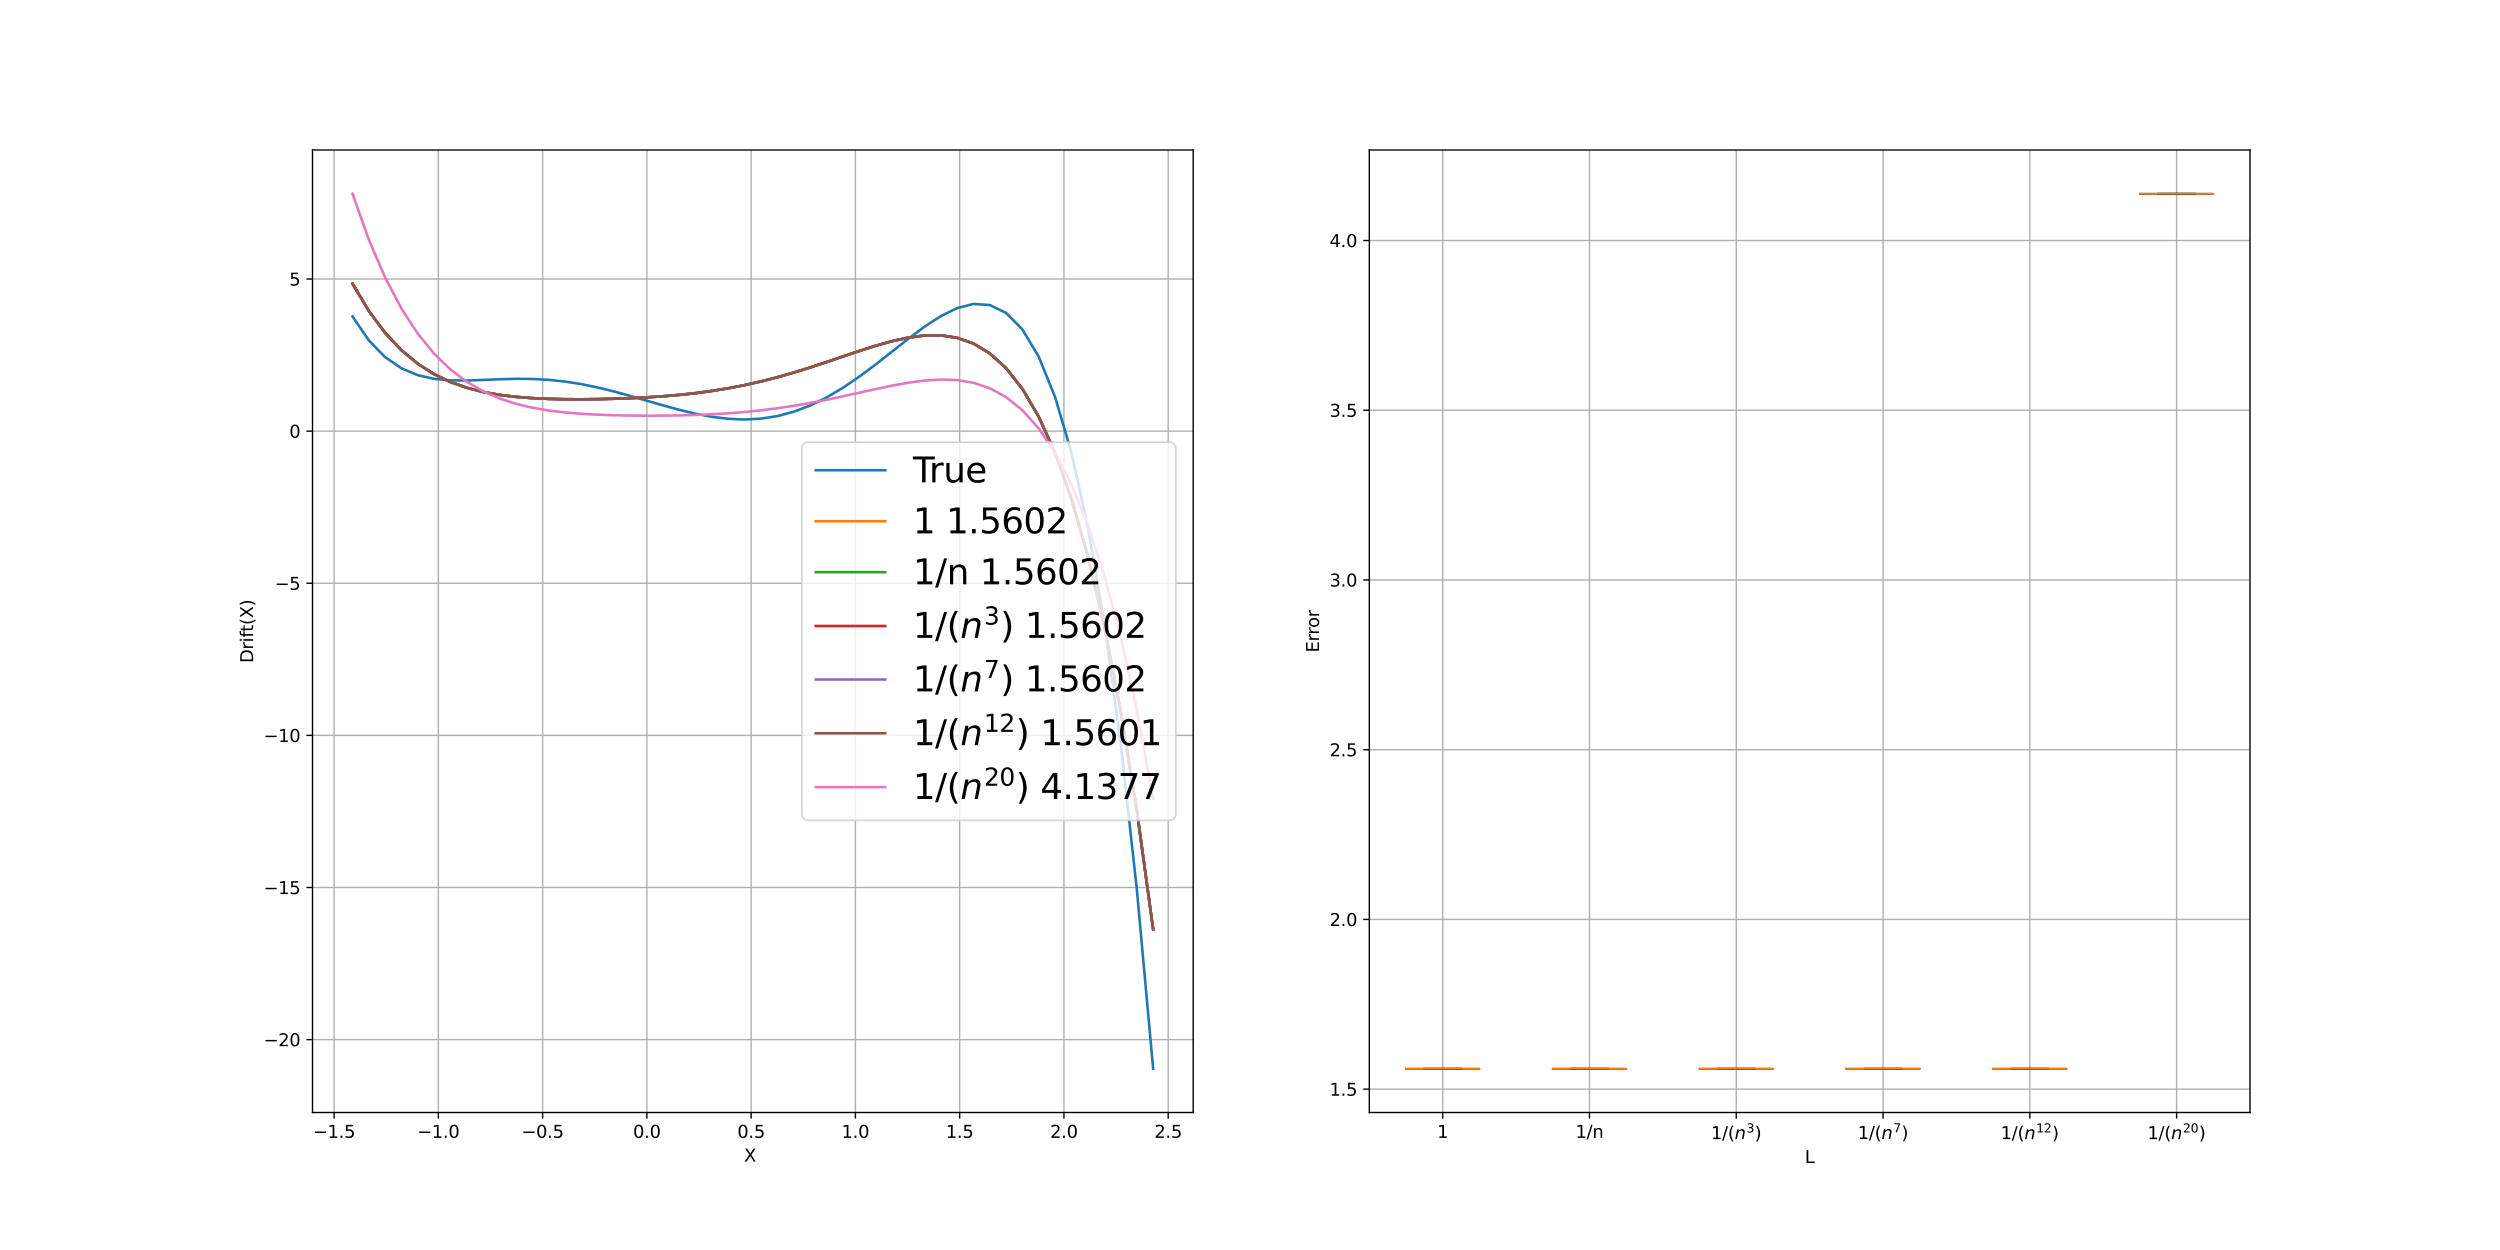 <?xml version="1.0" encoding="utf-8" standalone="no"?>
<!DOCTYPE svg PUBLIC "-//W3C//DTD SVG 1.1//EN"
  "http://www.w3.org/Graphics/SVG/1.1/DTD/svg11.dtd">
<svg xmlns:xlink="http://www.w3.org/1999/xlink" width="1440pt" height="720pt" viewBox="0 0 1440 720" xmlns="http://www.w3.org/2000/svg" version="1.1">
 <defs>
  <style type="text/css">*{stroke-linejoin: round; stroke-linecap: butt}</style>
 </defs>
 <g id="figure_1">
  <g id="patch_1">
   <path d="M 0 720 
L 1440 720 
L 1440 0 
L 0 0 
z
" style="fill: #ffffff"/>
  </g>
  <g id="axes_1">
   <g id="patch_2">
    <path d="M 180 640.8 
L 687.273 640.8 
L 687.273 86.4 
L 180 86.4 
z
" style="fill: #ffffff"/>
   </g>
   <g id="matplotlib.axis_1">
    <g id="xtick_1">
     <g id="line2d_1">
      <path d="M 192.445 640.8 
L 192.445 86.4 
" clip-path="url(#pb263a72cb7)" style="fill: none; stroke: #b0b0b0; stroke-width: 0.8; stroke-linecap: square"/>
     </g>
     <g id="line2d_2">
      <defs>
       <path id="md953f03312" d="M 0 0 
L 0 3.5 
" style="stroke: #000000; stroke-width: 0.8"/>
      </defs>
      <g>
       <use xlink:href="#md953f03312" x="192.445" y="640.8" style="stroke: #000000; stroke-width: 0.8"/>
      </g>
     </g>
     <g id="text_1">
      <!-- −1.5 -->
      <g transform="translate(180.304 655.398)scale(0.1 -0.1)">
       <defs>
        <path id="DejaVuSans-2212" d="M 678 2272 
L 4684 2272 
L 4684 1741 
L 678 1741 
L 678 2272 
z
" transform="scale(0.016)"/>
        <path id="DejaVuSans-31" d="M 794 531 
L 1825 531 
L 1825 4091 
L 703 3866 
L 703 4441 
L 1819 4666 
L 2450 4666 
L 2450 531 
L 3481 531 
L 3481 0 
L 794 0 
L 794 531 
z
" transform="scale(0.016)"/>
        <path id="DejaVuSans-2e" d="M 684 794 
L 1344 794 
L 1344 0 
L 684 0 
L 684 794 
z
" transform="scale(0.016)"/>
        <path id="DejaVuSans-35" d="M 691 4666 
L 3169 4666 
L 3169 4134 
L 1269 4134 
L 1269 2991 
Q 1406 3038 1543 3061 
Q 1681 3084 1819 3084 
Q 2600 3084 3056 2656 
Q 3513 2228 3513 1497 
Q 3513 744 3044 326 
Q 2575 -91 1722 -91 
Q 1428 -91 1123 -41 
Q 819 9 494 109 
L 494 744 
Q 775 591 1075 516 
Q 1375 441 1709 441 
Q 2250 441 2565 725 
Q 2881 1009 2881 1497 
Q 2881 1984 2565 2268 
Q 2250 2553 1709 2553 
Q 1456 2553 1204 2497 
Q 953 2441 691 2322 
L 691 4666 
z
" transform="scale(0.016)"/>
       </defs>
       <use xlink:href="#DejaVuSans-2212"/>
       <use xlink:href="#DejaVuSans-31" x="83.789"/>
       <use xlink:href="#DejaVuSans-2e" x="147.412"/>
       <use xlink:href="#DejaVuSans-35" x="179.199"/>
      </g>
     </g>
    </g>
    <g id="xtick_2">
     <g id="line2d_3">
      <path d="M 252.499 640.8 
L 252.499 86.4 
" clip-path="url(#pb263a72cb7)" style="fill: none; stroke: #b0b0b0; stroke-width: 0.8; stroke-linecap: square"/>
     </g>
     <g id="line2d_4">
      <g>
       <use xlink:href="#md953f03312" x="252.499" y="640.8" style="stroke: #000000; stroke-width: 0.8"/>
      </g>
     </g>
     <g id="text_2">
      <!-- −1.0 -->
      <g transform="translate(240.358 655.398)scale(0.1 -0.1)">
       <defs>
        <path id="DejaVuSans-30" d="M 2034 4250 
Q 1547 4250 1301 3770 
Q 1056 3291 1056 2328 
Q 1056 1369 1301 889 
Q 1547 409 2034 409 
Q 2525 409 2770 889 
Q 3016 1369 3016 2328 
Q 3016 3291 2770 3770 
Q 2525 4250 2034 4250 
z
M 2034 4750 
Q 2819 4750 3233 4129 
Q 3647 3509 3647 2328 
Q 3647 1150 3233 529 
Q 2819 -91 2034 -91 
Q 1250 -91 836 529 
Q 422 1150 422 2328 
Q 422 3509 836 4129 
Q 1250 4750 2034 4750 
z
" transform="scale(0.016)"/>
       </defs>
       <use xlink:href="#DejaVuSans-2212"/>
       <use xlink:href="#DejaVuSans-31" x="83.789"/>
       <use xlink:href="#DejaVuSans-2e" x="147.412"/>
       <use xlink:href="#DejaVuSans-30" x="179.199"/>
      </g>
     </g>
    </g>
    <g id="xtick_3">
     <g id="line2d_5">
      <path d="M 312.554 640.8 
L 312.554 86.4 
" clip-path="url(#pb263a72cb7)" style="fill: none; stroke: #b0b0b0; stroke-width: 0.8; stroke-linecap: square"/>
     </g>
     <g id="line2d_6">
      <g>
       <use xlink:href="#md953f03312" x="312.554" y="640.8" style="stroke: #000000; stroke-width: 0.8"/>
      </g>
     </g>
     <g id="text_3">
      <!-- −0.5 -->
      <g transform="translate(300.412 655.398)scale(0.1 -0.1)">
       <use xlink:href="#DejaVuSans-2212"/>
       <use xlink:href="#DejaVuSans-30" x="83.789"/>
       <use xlink:href="#DejaVuSans-2e" x="147.412"/>
       <use xlink:href="#DejaVuSans-35" x="179.199"/>
      </g>
     </g>
    </g>
    <g id="xtick_4">
     <g id="line2d_7">
      <path d="M 372.608 640.8 
L 372.608 86.4 
" clip-path="url(#pb263a72cb7)" style="fill: none; stroke: #b0b0b0; stroke-width: 0.8; stroke-linecap: square"/>
     </g>
     <g id="line2d_8">
      <g>
       <use xlink:href="#md953f03312" x="372.608" y="640.8" style="stroke: #000000; stroke-width: 0.8"/>
      </g>
     </g>
     <g id="text_4">
      <!-- 0.0 -->
      <g transform="translate(364.656 655.398)scale(0.1 -0.1)">
       <use xlink:href="#DejaVuSans-30"/>
       <use xlink:href="#DejaVuSans-2e" x="63.623"/>
       <use xlink:href="#DejaVuSans-30" x="95.41"/>
      </g>
     </g>
    </g>
    <g id="xtick_5">
     <g id="line2d_9">
      <path d="M 432.662 640.8 
L 432.662 86.4 
" clip-path="url(#pb263a72cb7)" style="fill: none; stroke: #b0b0b0; stroke-width: 0.8; stroke-linecap: square"/>
     </g>
     <g id="line2d_10">
      <g>
       <use xlink:href="#md953f03312" x="432.662" y="640.8" style="stroke: #000000; stroke-width: 0.8"/>
      </g>
     </g>
     <g id="text_5">
      <!-- 0.5 -->
      <g transform="translate(424.711 655.398)scale(0.1 -0.1)">
       <use xlink:href="#DejaVuSans-30"/>
       <use xlink:href="#DejaVuSans-2e" x="63.623"/>
       <use xlink:href="#DejaVuSans-35" x="95.41"/>
      </g>
     </g>
    </g>
    <g id="xtick_6">
     <g id="line2d_11">
      <path d="M 492.717 640.8 
L 492.717 86.4 
" clip-path="url(#pb263a72cb7)" style="fill: none; stroke: #b0b0b0; stroke-width: 0.8; stroke-linecap: square"/>
     </g>
     <g id="line2d_12">
      <g>
       <use xlink:href="#md953f03312" x="492.717" y="640.8" style="stroke: #000000; stroke-width: 0.8"/>
      </g>
     </g>
     <g id="text_6">
      <!-- 1.0 -->
      <g transform="translate(484.765 655.398)scale(0.1 -0.1)">
       <use xlink:href="#DejaVuSans-31"/>
       <use xlink:href="#DejaVuSans-2e" x="63.623"/>
       <use xlink:href="#DejaVuSans-30" x="95.41"/>
      </g>
     </g>
    </g>
    <g id="xtick_7">
     <g id="line2d_13">
      <path d="M 552.771 640.8 
L 552.771 86.4 
" clip-path="url(#pb263a72cb7)" style="fill: none; stroke: #b0b0b0; stroke-width: 0.8; stroke-linecap: square"/>
     </g>
     <g id="line2d_14">
      <g>
       <use xlink:href="#md953f03312" x="552.771" y="640.8" style="stroke: #000000; stroke-width: 0.8"/>
      </g>
     </g>
     <g id="text_7">
      <!-- 1.5 -->
      <g transform="translate(544.819 655.398)scale(0.1 -0.1)">
       <use xlink:href="#DejaVuSans-31"/>
       <use xlink:href="#DejaVuSans-2e" x="63.623"/>
       <use xlink:href="#DejaVuSans-35" x="95.41"/>
      </g>
     </g>
    </g>
    <g id="xtick_8">
     <g id="line2d_15">
      <path d="M 612.825 640.8 
L 612.825 86.4 
" clip-path="url(#pb263a72cb7)" style="fill: none; stroke: #b0b0b0; stroke-width: 0.8; stroke-linecap: square"/>
     </g>
     <g id="line2d_16">
      <g>
       <use xlink:href="#md953f03312" x="612.825" y="640.8" style="stroke: #000000; stroke-width: 0.8"/>
      </g>
     </g>
     <g id="text_8">
      <!-- 2.0 -->
      <g transform="translate(604.874 655.398)scale(0.1 -0.1)">
       <defs>
        <path id="DejaVuSans-32" d="M 1228 531 
L 3431 531 
L 3431 0 
L 469 0 
L 469 531 
Q 828 903 1448 1529 
Q 2069 2156 2228 2338 
Q 2531 2678 2651 2914 
Q 2772 3150 2772 3378 
Q 2772 3750 2511 3984 
Q 2250 4219 1831 4219 
Q 1534 4219 1204 4116 
Q 875 4013 500 3803 
L 500 4441 
Q 881 4594 1212 4672 
Q 1544 4750 1819 4750 
Q 2544 4750 2975 4387 
Q 3406 4025 3406 3419 
Q 3406 3131 3298 2873 
Q 3191 2616 2906 2266 
Q 2828 2175 2409 1742 
Q 1991 1309 1228 531 
z
" transform="scale(0.016)"/>
       </defs>
       <use xlink:href="#DejaVuSans-32"/>
       <use xlink:href="#DejaVuSans-2e" x="63.623"/>
       <use xlink:href="#DejaVuSans-30" x="95.41"/>
      </g>
     </g>
    </g>
    <g id="xtick_9">
     <g id="line2d_17">
      <path d="M 672.879 640.8 
L 672.879 86.4 
" clip-path="url(#pb263a72cb7)" style="fill: none; stroke: #b0b0b0; stroke-width: 0.8; stroke-linecap: square"/>
     </g>
     <g id="line2d_18">
      <g>
       <use xlink:href="#md953f03312" x="672.879" y="640.8" style="stroke: #000000; stroke-width: 0.8"/>
      </g>
     </g>
     <g id="text_9">
      <!-- 2.5 -->
      <g transform="translate(664.928 655.398)scale(0.1 -0.1)">
       <use xlink:href="#DejaVuSans-32"/>
       <use xlink:href="#DejaVuSans-2e" x="63.623"/>
       <use xlink:href="#DejaVuSans-35" x="95.41"/>
      </g>
     </g>
    </g>
    <g id="text_10">
     <!-- X  -->
     <g transform="translate(428.622 669.077)scale(0.1 -0.1)">
      <defs>
       <path id="DejaVuSans-58" d="M 403 4666 
L 1081 4666 
L 2241 2931 
L 3406 4666 
L 4084 4666 
L 2584 2425 
L 4184 0 
L 3506 0 
L 2194 1984 
L 872 0 
L 191 0 
L 1856 2491 
L 403 4666 
z
" transform="scale(0.016)"/>
       <path id="DejaVuSans-20" transform="scale(0.016)"/>
      </defs>
      <use xlink:href="#DejaVuSans-58"/>
      <use xlink:href="#DejaVuSans-20" x="68.506"/>
     </g>
    </g>
   </g>
   <g id="matplotlib.axis_2">
    <g id="ytick_1">
     <g id="line2d_19">
      <path d="M 180 598.821 
L 687.273 598.821 
" clip-path="url(#pb263a72cb7)" style="fill: none; stroke: #b0b0b0; stroke-width: 0.8; stroke-linecap: square"/>
     </g>
     <g id="line2d_20">
      <defs>
       <path id="m73b5ad9a9f" d="M 0 0 
L -3.5 0 
" style="stroke: #000000; stroke-width: 0.8"/>
      </defs>
      <g>
       <use xlink:href="#m73b5ad9a9f" x="180" y="598.821" style="stroke: #000000; stroke-width: 0.8"/>
      </g>
     </g>
     <g id="text_11">
      <!-- −20 -->
      <g transform="translate(151.895 602.621)scale(0.1 -0.1)">
       <use xlink:href="#DejaVuSans-2212"/>
       <use xlink:href="#DejaVuSans-32" x="83.789"/>
       <use xlink:href="#DejaVuSans-30" x="147.412"/>
      </g>
     </g>
    </g>
    <g id="ytick_2">
     <g id="line2d_21">
      <path d="M 180 511.201 
L 687.273 511.201 
" clip-path="url(#pb263a72cb7)" style="fill: none; stroke: #b0b0b0; stroke-width: 0.8; stroke-linecap: square"/>
     </g>
     <g id="line2d_22">
      <g>
       <use xlink:href="#m73b5ad9a9f" x="180" y="511.201" style="stroke: #000000; stroke-width: 0.8"/>
      </g>
     </g>
     <g id="text_12">
      <!-- −15 -->
      <g transform="translate(151.895 515)scale(0.1 -0.1)">
       <use xlink:href="#DejaVuSans-2212"/>
       <use xlink:href="#DejaVuSans-31" x="83.789"/>
       <use xlink:href="#DejaVuSans-35" x="147.412"/>
      </g>
     </g>
    </g>
    <g id="ytick_3">
     <g id="line2d_23">
      <path d="M 180 423.58 
L 687.273 423.58 
" clip-path="url(#pb263a72cb7)" style="fill: none; stroke: #b0b0b0; stroke-width: 0.8; stroke-linecap: square"/>
     </g>
     <g id="line2d_24">
      <g>
       <use xlink:href="#m73b5ad9a9f" x="180" y="423.58" style="stroke: #000000; stroke-width: 0.8"/>
      </g>
     </g>
     <g id="text_13">
      <!-- −10 -->
      <g transform="translate(151.895 427.379)scale(0.1 -0.1)">
       <use xlink:href="#DejaVuSans-2212"/>
       <use xlink:href="#DejaVuSans-31" x="83.789"/>
       <use xlink:href="#DejaVuSans-30" x="147.412"/>
      </g>
     </g>
    </g>
    <g id="ytick_4">
     <g id="line2d_25">
      <path d="M 180 335.959 
L 687.273 335.959 
" clip-path="url(#pb263a72cb7)" style="fill: none; stroke: #b0b0b0; stroke-width: 0.8; stroke-linecap: square"/>
     </g>
     <g id="line2d_26">
      <g>
       <use xlink:href="#m73b5ad9a9f" x="180" y="335.959" style="stroke: #000000; stroke-width: 0.8"/>
      </g>
     </g>
     <g id="text_14">
      <!-- −5 -->
      <g transform="translate(158.258 339.758)scale(0.1 -0.1)">
       <use xlink:href="#DejaVuSans-2212"/>
       <use xlink:href="#DejaVuSans-35" x="83.789"/>
      </g>
     </g>
    </g>
    <g id="ytick_5">
     <g id="line2d_27">
      <path d="M 180 248.338 
L 687.273 248.338 
" clip-path="url(#pb263a72cb7)" style="fill: none; stroke: #b0b0b0; stroke-width: 0.8; stroke-linecap: square"/>
     </g>
     <g id="line2d_28">
      <g>
       <use xlink:href="#m73b5ad9a9f" x="180" y="248.338" style="stroke: #000000; stroke-width: 0.8"/>
      </g>
     </g>
     <g id="text_15">
      <!-- 0 -->
      <g transform="translate(166.637 252.137)scale(0.1 -0.1)">
       <use xlink:href="#DejaVuSans-30"/>
      </g>
     </g>
    </g>
    <g id="ytick_6">
     <g id="line2d_29">
      <path d="M 180 160.717 
L 687.273 160.717 
" clip-path="url(#pb263a72cb7)" style="fill: none; stroke: #b0b0b0; stroke-width: 0.8; stroke-linecap: square"/>
     </g>
     <g id="line2d_30">
      <g>
       <use xlink:href="#m73b5ad9a9f" x="180" y="160.717" style="stroke: #000000; stroke-width: 0.8"/>
      </g>
     </g>
     <g id="text_16">
      <!-- 5 -->
      <g transform="translate(166.637 164.516)scale(0.1 -0.1)">
       <use xlink:href="#DejaVuSans-35"/>
      </g>
     </g>
    </g>
    <g id="text_17">
     <!-- Drift(X) -->
     <g transform="translate(145.816 381.854)rotate(-90)scale(0.1 -0.1)">
      <defs>
       <path id="DejaVuSans-44" d="M 1259 4147 
L 1259 519 
L 2022 519 
Q 2988 519 3436 956 
Q 3884 1394 3884 2338 
Q 3884 3275 3436 3711 
Q 2988 4147 2022 4147 
L 1259 4147 
z
M 628 4666 
L 1925 4666 
Q 3281 4666 3915 4102 
Q 4550 3538 4550 2338 
Q 4550 1131 3912 565 
Q 3275 0 1925 0 
L 628 0 
L 628 4666 
z
" transform="scale(0.016)"/>
       <path id="DejaVuSans-72" d="M 2631 2963 
Q 2534 3019 2420 3045 
Q 2306 3072 2169 3072 
Q 1681 3072 1420 2755 
Q 1159 2438 1159 1844 
L 1159 0 
L 581 0 
L 581 3500 
L 1159 3500 
L 1159 2956 
Q 1341 3275 1631 3429 
Q 1922 3584 2338 3584 
Q 2397 3584 2469 3576 
Q 2541 3569 2628 3553 
L 2631 2963 
z
" transform="scale(0.016)"/>
       <path id="DejaVuSans-69" d="M 603 3500 
L 1178 3500 
L 1178 0 
L 603 0 
L 603 3500 
z
M 603 4863 
L 1178 4863 
L 1178 4134 
L 603 4134 
L 603 4863 
z
" transform="scale(0.016)"/>
       <path id="DejaVuSans-66" d="M 2375 4863 
L 2375 4384 
L 1825 4384 
Q 1516 4384 1395 4259 
Q 1275 4134 1275 3809 
L 1275 3500 
L 2222 3500 
L 2222 3053 
L 1275 3053 
L 1275 0 
L 697 0 
L 697 3053 
L 147 3053 
L 147 3500 
L 697 3500 
L 697 3744 
Q 697 4328 969 4595 
Q 1241 4863 1831 4863 
L 2375 4863 
z
" transform="scale(0.016)"/>
       <path id="DejaVuSans-74" d="M 1172 4494 
L 1172 3500 
L 2356 3500 
L 2356 3053 
L 1172 3053 
L 1172 1153 
Q 1172 725 1289 603 
Q 1406 481 1766 481 
L 2356 481 
L 2356 0 
L 1766 0 
Q 1100 0 847 248 
Q 594 497 594 1153 
L 594 3053 
L 172 3053 
L 172 3500 
L 594 3500 
L 594 4494 
L 1172 4494 
z
" transform="scale(0.016)"/>
       <path id="DejaVuSans-28" d="M 1984 4856 
Q 1566 4138 1362 3434 
Q 1159 2731 1159 2009 
Q 1159 1288 1364 580 
Q 1569 -128 1984 -844 
L 1484 -844 
Q 1016 -109 783 600 
Q 550 1309 550 2009 
Q 550 2706 781 3412 
Q 1013 4119 1484 4856 
L 1984 4856 
z
" transform="scale(0.016)"/>
       <path id="DejaVuSans-29" d="M 513 4856 
L 1013 4856 
Q 1481 4119 1714 3412 
Q 1947 2706 1947 2009 
Q 1947 1309 1714 600 
Q 1481 -109 1013 -844 
L 513 -844 
Q 928 -128 1133 580 
Q 1338 1288 1338 2009 
Q 1338 2731 1133 3434 
Q 928 4138 513 4856 
z
" transform="scale(0.016)"/>
      </defs>
      <use xlink:href="#DejaVuSans-44"/>
      <use xlink:href="#DejaVuSans-72" x="77.002"/>
      <use xlink:href="#DejaVuSans-69" x="118.115"/>
      <use xlink:href="#DejaVuSans-66" x="145.898"/>
      <use xlink:href="#DejaVuSans-74" x="179.354"/>
      <use xlink:href="#DejaVuSans-28" x="218.562"/>
      <use xlink:href="#DejaVuSans-58" x="257.576"/>
      <use xlink:href="#DejaVuSans-29" x="326.082"/>
     </g>
    </g>
   </g>
   <g id="line2d_31">
    <path d="M 203.058 182.281 
L 212.469 196.09 
L 221.881 205.765 
L 231.292 212.185 
L 240.703 216.119 
L 250.115 218.231 
L 259.526 219.088 
L 268.937 219.164 
L 278.349 218.849 
L 287.76 218.45 
L 297.172 218.204 
L 306.583 218.28 
L 315.994 218.786 
L 325.406 219.774 
L 334.817 221.249 
L 344.228 223.175 
L 353.64 225.476 
L 363.051 228.051 
L 372.462 230.771 
L 381.874 233.493 
L 391.285 236.06 
L 400.697 238.313 
L 410.108 240.092 
L 419.519 241.244 
L 428.931 241.632 
L 438.342 241.137 
L 447.753 239.667 
L 457.165 237.161 
L 466.576 233.599 
L 475.988 229.003 
L 485.399 223.448 
L 494.81 217.064 
L 504.222 210.046 
L 513.633 202.658 
L 523.044 195.241 
L 532.456 188.215 
L 541.867 182.092 
L 551.278 177.475 
L 560.69 175.07 
L 570.101 175.688 
L 579.513 180.255 
L 588.924 189.814 
L 598.335 205.536 
L 607.747 228.721 
L 617.158 260.809 
L 626.569 303.383 
L 635.981 358.177 
L 645.392 427.082 
L 654.804 512.148 
L 664.215 615.6 
" clip-path="url(#pb263a72cb7)" style="fill: none; stroke: #1f77b4; stroke-width: 1.5; stroke-linecap: square"/>
   </g>
   <g id="line2d_32">
    <path d="M 203.058 163.376 
L 212.469 179.156 
L 221.881 191.792 
L 231.292 201.783 
L 240.703 209.572 
L 250.115 215.549 
L 259.526 220.055 
L 268.937 223.383 
L 278.349 225.783 
L 287.76 227.464 
L 297.172 228.599 
L 306.583 229.327 
L 315.994 229.753 
L 325.406 229.958 
L 334.817 229.996 
L 344.228 229.901 
L 353.64 229.685 
L 363.051 229.35 
L 372.462 228.882 
L 381.874 228.259 
L 391.285 227.454 
L 400.697 226.436 
L 410.108 225.175 
L 419.519 223.645 
L 428.931 221.826 
L 438.342 219.708 
L 447.753 217.295 
L 457.165 214.605 
L 466.576 211.677 
L 475.988 208.572 
L 485.399 205.376 
L 494.81 202.206 
L 504.222 199.207 
L 513.633 196.563 
L 523.044 194.493 
L 532.456 193.258 
L 541.867 193.165 
L 551.278 194.567 
L 560.69 197.868 
L 570.101 203.527 
L 579.513 212.058 
L 588.924 224.036 
L 598.335 240.1 
L 607.747 260.954 
L 617.158 287.374 
L 626.569 320.205 
L 635.981 360.372 
L 645.392 408.875 
L 654.804 466.799 
L 664.215 535.313 
" clip-path="url(#pb263a72cb7)" style="fill: none; stroke: #ff7f0e; stroke-width: 1.5; stroke-linecap: square"/>
   </g>
   <g id="line2d_33">
    <path d="M 203.058 163.376 
L 212.469 179.156 
L 221.881 191.792 
L 231.292 201.783 
L 240.703 209.572 
L 250.115 215.549 
L 259.526 220.055 
L 268.937 223.383 
L 278.349 225.783 
L 287.76 227.464 
L 297.172 228.599 
L 306.583 229.327 
L 315.994 229.753 
L 325.406 229.958 
L 334.817 229.996 
L 344.228 229.901 
L 353.64 229.685 
L 363.051 229.35 
L 372.462 228.882 
L 381.874 228.259 
L 391.285 227.454 
L 400.697 226.436 
L 410.108 225.175 
L 419.519 223.645 
L 428.931 221.826 
L 438.342 219.708 
L 447.753 217.295 
L 457.165 214.605 
L 466.576 211.677 
L 475.988 208.572 
L 485.399 205.376 
L 494.81 202.206 
L 504.222 199.207 
L 513.633 196.563 
L 523.044 194.493 
L 532.456 193.258 
L 541.867 193.165 
L 551.278 194.567 
L 560.69 197.868 
L 570.101 203.527 
L 579.513 212.058 
L 588.924 224.036 
L 598.335 240.1 
L 607.747 260.954 
L 617.158 287.374 
L 626.569 320.205 
L 635.981 360.372 
L 645.392 408.875 
L 654.804 466.799 
L 664.215 535.313 
" clip-path="url(#pb263a72cb7)" style="fill: none; stroke: #2ca02c; stroke-width: 1.5; stroke-linecap: square"/>
   </g>
   <g id="line2d_34">
    <path d="M 203.058 163.376 
L 212.469 179.156 
L 221.881 191.792 
L 231.292 201.783 
L 240.703 209.572 
L 250.115 215.549 
L 259.526 220.055 
L 268.937 223.383 
L 278.349 225.783 
L 287.76 227.464 
L 297.172 228.599 
L 306.583 229.327 
L 315.994 229.753 
L 325.406 229.958 
L 334.817 229.996 
L 344.228 229.901 
L 353.64 229.685 
L 363.051 229.35 
L 372.462 228.882 
L 381.874 228.259 
L 391.285 227.454 
L 400.697 226.436 
L 410.108 225.175 
L 419.519 223.645 
L 428.931 221.826 
L 438.342 219.708 
L 447.753 217.295 
L 457.165 214.605 
L 466.576 211.677 
L 475.988 208.572 
L 485.399 205.376 
L 494.81 202.206 
L 504.222 199.207 
L 513.633 196.563 
L 523.044 194.493 
L 532.456 193.258 
L 541.867 193.165 
L 551.278 194.567 
L 560.69 197.868 
L 570.101 203.527 
L 579.513 212.058 
L 588.924 224.036 
L 598.335 240.1 
L 607.747 260.954 
L 617.158 287.374 
L 626.569 320.205 
L 635.981 360.372 
L 645.392 408.875 
L 654.804 466.799 
L 664.215 535.313 
" clip-path="url(#pb263a72cb7)" style="fill: none; stroke: #d62728; stroke-width: 1.5; stroke-linecap: square"/>
   </g>
   <g id="line2d_35">
    <path d="M 203.058 163.376 
L 212.469 179.156 
L 221.881 191.792 
L 231.292 201.783 
L 240.703 209.572 
L 250.115 215.549 
L 259.526 220.055 
L 268.937 223.383 
L 278.349 225.783 
L 287.76 227.464 
L 297.172 228.599 
L 306.583 229.327 
L 315.994 229.753 
L 325.406 229.958 
L 334.817 229.996 
L 344.228 229.901 
L 353.64 229.685 
L 363.051 229.35 
L 372.462 228.882 
L 381.874 228.259 
L 391.285 227.454 
L 400.697 226.436 
L 410.108 225.175 
L 419.519 223.645 
L 428.931 221.826 
L 438.342 219.708 
L 447.753 217.295 
L 457.165 214.605 
L 466.576 211.677 
L 475.988 208.572 
L 485.399 205.376 
L 494.81 202.206 
L 504.222 199.207 
L 513.633 196.563 
L 523.044 194.493 
L 532.456 193.258 
L 541.867 193.165 
L 551.278 194.567 
L 560.69 197.868 
L 570.101 203.527 
L 579.513 212.058 
L 588.924 224.036 
L 598.335 240.1 
L 607.747 260.954 
L 617.158 287.374 
L 626.569 320.205 
L 635.981 360.372 
L 645.392 408.875 
L 654.804 466.799 
L 664.215 535.313 
" clip-path="url(#pb263a72cb7)" style="fill: none; stroke: #9467bd; stroke-width: 1.5; stroke-linecap: square"/>
   </g>
   <g id="line2d_36">
    <path d="M 203.058 163.376 
L 212.469 179.156 
L 221.881 191.792 
L 231.292 201.783 
L 240.703 209.572 
L 250.115 215.549 
L 259.526 220.055 
L 268.937 223.383 
L 278.349 225.783 
L 287.76 227.464 
L 297.172 228.599 
L 306.583 229.327 
L 315.994 229.753 
L 325.406 229.958 
L 334.817 229.996 
L 344.228 229.901 
L 353.64 229.685 
L 363.051 229.35 
L 372.462 228.882 
L 381.874 228.259 
L 391.285 227.454 
L 400.697 226.436 
L 410.108 225.175 
L 419.519 223.645 
L 428.931 221.826 
L 438.342 219.708 
L 447.753 217.295 
L 457.165 214.605 
L 466.576 211.677 
L 475.988 208.572 
L 485.399 205.376 
L 494.81 202.206 
L 504.222 199.207 
L 513.633 196.563 
L 523.044 194.493 
L 532.456 193.258 
L 541.867 193.165 
L 551.278 194.567 
L 560.69 197.868 
L 570.101 203.527 
L 579.513 212.058 
L 588.924 224.036 
L 598.335 240.1 
L 607.747 260.954 
L 617.158 287.374 
L 626.569 320.205 
L 635.981 360.372 
L 645.392 408.875 
L 654.804 466.799 
L 664.215 535.313 
" clip-path="url(#pb263a72cb7)" style="fill: none; stroke: #8c564b; stroke-width: 1.5; stroke-linecap: square"/>
   </g>
   <g id="line2d_37">
    <path d="M 203.058 111.6 
L 212.469 138.129 
L 221.881 159.989 
L 231.292 177.834 
L 240.703 192.253 
L 250.115 203.775 
L 259.526 212.872 
L 268.937 219.96 
L 278.349 225.404 
L 287.76 229.522 
L 297.172 232.585 
L 306.583 234.824 
L 315.994 236.431 
L 325.406 237.561 
L 334.817 238.338 
L 344.228 238.857 
L 353.64 239.188 
L 363.051 239.376 
L 372.462 239.449 
L 381.874 239.416 
L 391.285 239.275 
L 400.697 239.013 
L 410.108 238.611 
L 419.519 238.046 
L 428.931 237.294 
L 438.342 236.336 
L 447.753 235.155 
L 457.165 233.748 
L 466.576 232.12 
L 475.988 230.295 
L 485.399 228.313 
L 494.81 226.238 
L 504.222 224.158 
L 513.633 222.189 
L 523.044 220.48 
L 532.456 219.213 
L 541.867 218.609 
L 551.278 218.928 
L 560.69 220.478 
L 570.101 223.611 
L 579.513 228.732 
L 588.924 236.296 
L 598.335 246.821 
L 607.747 260.879 
L 617.158 279.109 
L 626.569 302.216 
L 635.981 330.974 
L 645.392 366.23 
L 654.804 408.908 
L 664.215 460.01 
" clip-path="url(#pb263a72cb7)" style="fill: none; stroke: #e377c2; stroke-width: 1.5; stroke-linecap: square"/>
   </g>
   <g id="patch_3">
    <path d="M 180 640.8 
L 180 86.4 
" style="fill: none; stroke: #000000; stroke-width: 0.8; stroke-linejoin: miter; stroke-linecap: square"/>
   </g>
   <g id="patch_4">
    <path d="M 687.273 640.8 
L 687.273 86.4 
" style="fill: none; stroke: #000000; stroke-width: 0.8; stroke-linejoin: miter; stroke-linecap: square"/>
   </g>
   <g id="patch_5">
    <path d="M 180 640.8 
L 687.273 640.8 
" style="fill: none; stroke: #000000; stroke-width: 0.8; stroke-linejoin: miter; stroke-linecap: square"/>
   </g>
   <g id="patch_6">
    <path d="M 180 86.4 
L 687.273 86.4 
" style="fill: none; stroke: #000000; stroke-width: 0.8; stroke-linejoin: miter; stroke-linecap: square"/>
   </g>
   <g id="legend_1">
    <g id="patch_7">
     <path d="M 465.873 472.534 
L 673.273 472.534 
Q 677.273 472.534 677.273 468.534 
L 677.273 258.666 
Q 677.273 254.666 673.273 254.666 
L 465.873 254.666 
Q 461.873 254.666 461.873 258.666 
L 461.873 468.534 
Q 461.873 472.534 465.873 472.534 
z
" style="fill: #ffffff; opacity: 0.8; stroke: #cccccc; stroke-linejoin: miter"/>
    </g>
    <g id="line2d_38">
     <path d="M 469.873 270.863 
L 489.873 270.863 
L 509.873 270.863 
" style="fill: none; stroke: #1f77b4; stroke-width: 1.5; stroke-linecap: square"/>
    </g>
    <g id="text_18">
     <!-- True -->
     <g transform="translate(525.873 277.863)scale(0.2 -0.2)">
      <defs>
       <path id="DejaVuSans-54" d="M -19 4666 
L 3928 4666 
L 3928 4134 
L 2272 4134 
L 2272 0 
L 1638 0 
L 1638 4134 
L -19 4134 
L -19 4666 
z
" transform="scale(0.016)"/>
       <path id="DejaVuSans-75" d="M 544 1381 
L 544 3500 
L 1119 3500 
L 1119 1403 
Q 1119 906 1312 657 
Q 1506 409 1894 409 
Q 2359 409 2629 706 
Q 2900 1003 2900 1516 
L 2900 3500 
L 3475 3500 
L 3475 0 
L 2900 0 
L 2900 538 
Q 2691 219 2414 64 
Q 2138 -91 1772 -91 
Q 1169 -91 856 284 
Q 544 659 544 1381 
z
M 1991 3584 
L 1991 3584 
z
" transform="scale(0.016)"/>
       <path id="DejaVuSans-65" d="M 3597 1894 
L 3597 1613 
L 953 1613 
Q 991 1019 1311 708 
Q 1631 397 2203 397 
Q 2534 397 2845 478 
Q 3156 559 3463 722 
L 3463 178 
Q 3153 47 2828 -22 
Q 2503 -91 2169 -91 
Q 1331 -91 842 396 
Q 353 884 353 1716 
Q 353 2575 817 3079 
Q 1281 3584 2069 3584 
Q 2775 3584 3186 3129 
Q 3597 2675 3597 1894 
z
M 3022 2063 
Q 3016 2534 2758 2815 
Q 2500 3097 2075 3097 
Q 1594 3097 1305 2825 
Q 1016 2553 972 2059 
L 3022 2063 
z
" transform="scale(0.016)"/>
      </defs>
      <use xlink:href="#DejaVuSans-54"/>
      <use xlink:href="#DejaVuSans-72" x="46.334"/>
      <use xlink:href="#DejaVuSans-75" x="87.447"/>
      <use xlink:href="#DejaVuSans-65" x="150.826"/>
     </g>
    </g>
    <g id="line2d_39">
     <path d="M 469.873 300.219 
L 489.873 300.219 
L 509.873 300.219 
" style="fill: none; stroke: #ff7f0e; stroke-width: 1.5; stroke-linecap: square"/>
    </g>
    <g id="text_19">
     <!-- 1 1.5602 -->
     <g transform="translate(525.873 307.219)scale(0.2 -0.2)">
      <defs>
       <path id="DejaVuSans-36" d="M 2113 2584 
Q 1688 2584 1439 2293 
Q 1191 2003 1191 1497 
Q 1191 994 1439 701 
Q 1688 409 2113 409 
Q 2538 409 2786 701 
Q 3034 994 3034 1497 
Q 3034 2003 2786 2293 
Q 2538 2584 2113 2584 
z
M 3366 4563 
L 3366 3988 
Q 3128 4100 2886 4159 
Q 2644 4219 2406 4219 
Q 1781 4219 1451 3797 
Q 1122 3375 1075 2522 
Q 1259 2794 1537 2939 
Q 1816 3084 2150 3084 
Q 2853 3084 3261 2657 
Q 3669 2231 3669 1497 
Q 3669 778 3244 343 
Q 2819 -91 2113 -91 
Q 1303 -91 875 529 
Q 447 1150 447 2328 
Q 447 3434 972 4092 
Q 1497 4750 2381 4750 
Q 2619 4750 2861 4703 
Q 3103 4656 3366 4563 
z
" transform="scale(0.016)"/>
      </defs>
      <use xlink:href="#DejaVuSans-31"/>
      <use xlink:href="#DejaVuSans-20" x="63.623"/>
      <use xlink:href="#DejaVuSans-31" x="95.41"/>
      <use xlink:href="#DejaVuSans-2e" x="159.033"/>
      <use xlink:href="#DejaVuSans-35" x="190.82"/>
      <use xlink:href="#DejaVuSans-36" x="254.443"/>
      <use xlink:href="#DejaVuSans-30" x="318.066"/>
      <use xlink:href="#DejaVuSans-32" x="381.689"/>
     </g>
    </g>
    <g id="line2d_40">
     <path d="M 469.873 329.575 
L 489.873 329.575 
L 509.873 329.575 
" style="fill: none; stroke: #2ca02c; stroke-width: 1.5; stroke-linecap: square"/>
    </g>
    <g id="text_20">
     <!-- 1/n 1.5602 -->
     <g transform="translate(525.873 336.575)scale(0.2 -0.2)">
      <defs>
       <path id="DejaVuSans-2f" d="M 1625 4666 
L 2156 4666 
L 531 -594 
L 0 -594 
L 1625 4666 
z
" transform="scale(0.016)"/>
       <path id="DejaVuSans-6e" d="M 3513 2113 
L 3513 0 
L 2938 0 
L 2938 2094 
Q 2938 2591 2744 2837 
Q 2550 3084 2163 3084 
Q 1697 3084 1428 2787 
Q 1159 2491 1159 1978 
L 1159 0 
L 581 0 
L 581 3500 
L 1159 3500 
L 1159 2956 
Q 1366 3272 1645 3428 
Q 1925 3584 2291 3584 
Q 2894 3584 3203 3211 
Q 3513 2838 3513 2113 
z
" transform="scale(0.016)"/>
      </defs>
      <use xlink:href="#DejaVuSans-31"/>
      <use xlink:href="#DejaVuSans-2f" x="63.623"/>
      <use xlink:href="#DejaVuSans-6e" x="97.314"/>
      <use xlink:href="#DejaVuSans-20" x="160.693"/>
      <use xlink:href="#DejaVuSans-31" x="192.48"/>
      <use xlink:href="#DejaVuSans-2e" x="256.104"/>
      <use xlink:href="#DejaVuSans-35" x="287.891"/>
      <use xlink:href="#DejaVuSans-36" x="351.514"/>
      <use xlink:href="#DejaVuSans-30" x="415.137"/>
      <use xlink:href="#DejaVuSans-32" x="478.76"/>
     </g>
    </g>
    <g id="line2d_41">
     <path d="M 469.873 360.575 
L 489.873 360.575 
L 509.873 360.575 
" style="fill: none; stroke: #d62728; stroke-width: 1.5; stroke-linecap: square"/>
    </g>
    <g id="text_21">
     <!-- $1/(n^3)$ 1.5602 -->
     <g transform="translate(525.873 367.575)scale(0.2 -0.2)">
      <defs>
       <path id="DejaVuSans-Oblique-6e" d="M 3566 2113 
L 3156 0 
L 2578 0 
L 2988 2091 
Q 3016 2238 3031 2350 
Q 3047 2463 3047 2528 
Q 3047 2791 2881 2937 
Q 2716 3084 2419 3084 
Q 1956 3084 1622 2776 
Q 1288 2469 1184 1941 
L 800 0 
L 225 0 
L 903 3500 
L 1478 3500 
L 1363 2950 
Q 1603 3253 1940 3418 
Q 2278 3584 2650 3584 
Q 3113 3584 3367 3334 
Q 3622 3084 3622 2631 
Q 3622 2519 3608 2391 
Q 3594 2263 3566 2113 
z
" transform="scale(0.016)"/>
       <path id="DejaVuSans-33" d="M 2597 2516 
Q 3050 2419 3304 2112 
Q 3559 1806 3559 1356 
Q 3559 666 3084 287 
Q 2609 -91 1734 -91 
Q 1441 -91 1130 -33 
Q 819 25 488 141 
L 488 750 
Q 750 597 1062 519 
Q 1375 441 1716 441 
Q 2309 441 2620 675 
Q 2931 909 2931 1356 
Q 2931 1769 2642 2001 
Q 2353 2234 1838 2234 
L 1294 2234 
L 1294 2753 
L 1863 2753 
Q 2328 2753 2575 2939 
Q 2822 3125 2822 3475 
Q 2822 3834 2567 4026 
Q 2313 4219 1838 4219 
Q 1578 4219 1281 4162 
Q 984 4106 628 3988 
L 628 4550 
Q 988 4650 1302 4700 
Q 1616 4750 1894 4750 
Q 2613 4750 3031 4423 
Q 3450 4097 3450 3541 
Q 3450 3153 3228 2886 
Q 3006 2619 2597 2516 
z
" transform="scale(0.016)"/>
      </defs>
      <use xlink:href="#DejaVuSans-31" transform="translate(0 0.766)"/>
      <use xlink:href="#DejaVuSans-2f" transform="translate(63.623 0.766)"/>
      <use xlink:href="#DejaVuSans-28" transform="translate(97.314 0.766)"/>
      <use xlink:href="#DejaVuSans-Oblique-6e" transform="translate(136.328 0.766)"/>
      <use xlink:href="#DejaVuSans-33" transform="translate(204.357 39.047)scale(0.7)"/>
      <use xlink:href="#DejaVuSans-29" transform="translate(251.627 0.766)"/>
      <use xlink:href="#DejaVuSans-20" transform="translate(290.641 0.766)"/>
      <use xlink:href="#DejaVuSans-31" transform="translate(322.428 0.766)"/>
      <use xlink:href="#DejaVuSans-2e" transform="translate(386.051 0.766)"/>
      <use xlink:href="#DejaVuSans-35" transform="translate(417.838 0.766)"/>
      <use xlink:href="#DejaVuSans-36" transform="translate(481.461 0.766)"/>
      <use xlink:href="#DejaVuSans-30" transform="translate(545.084 0.766)"/>
      <use xlink:href="#DejaVuSans-32" transform="translate(608.708 0.766)"/>
     </g>
    </g>
    <g id="line2d_42">
     <path d="M 469.873 391.375 
L 489.873 391.375 
L 509.873 391.375 
" style="fill: none; stroke: #9467bd; stroke-width: 1.5; stroke-linecap: square"/>
    </g>
    <g id="text_22">
     <!-- $1/(n^7)$ 1.5602 -->
     <g transform="translate(525.873 398.375)scale(0.2 -0.2)">
      <defs>
       <path id="DejaVuSans-37" d="M 525 4666 
L 3525 4666 
L 3525 4397 
L 1831 0 
L 1172 0 
L 2766 4134 
L 525 4134 
L 525 4666 
z
" transform="scale(0.016)"/>
      </defs>
      <use xlink:href="#DejaVuSans-31" transform="translate(0 0.684)"/>
      <use xlink:href="#DejaVuSans-2f" transform="translate(63.623 0.684)"/>
      <use xlink:href="#DejaVuSans-28" transform="translate(97.314 0.684)"/>
      <use xlink:href="#DejaVuSans-Oblique-6e" transform="translate(136.328 0.684)"/>
      <use xlink:href="#DejaVuSans-37" transform="translate(204.357 38.966)scale(0.7)"/>
      <use xlink:href="#DejaVuSans-29" transform="translate(251.627 0.684)"/>
      <use xlink:href="#DejaVuSans-20" transform="translate(290.641 0.684)"/>
      <use xlink:href="#DejaVuSans-31" transform="translate(322.428 0.684)"/>
      <use xlink:href="#DejaVuSans-2e" transform="translate(386.051 0.684)"/>
      <use xlink:href="#DejaVuSans-35" transform="translate(417.838 0.684)"/>
      <use xlink:href="#DejaVuSans-36" transform="translate(481.461 0.684)"/>
      <use xlink:href="#DejaVuSans-30" transform="translate(545.084 0.684)"/>
      <use xlink:href="#DejaVuSans-32" transform="translate(608.708 0.684)"/>
     </g>
    </g>
    <g id="line2d_43">
     <path d="M 469.873 422.375 
L 489.873 422.375 
L 509.873 422.375 
" style="fill: none; stroke: #8c564b; stroke-width: 1.5; stroke-linecap: square"/>
    </g>
    <g id="text_23">
     <!-- $1/(n^{12})$ 1.5601 -->
     <g transform="translate(525.873 429.375)scale(0.2 -0.2)">
      <use xlink:href="#DejaVuSans-31" transform="translate(0 0.766)"/>
      <use xlink:href="#DejaVuSans-2f" transform="translate(63.623 0.766)"/>
      <use xlink:href="#DejaVuSans-28" transform="translate(97.314 0.766)"/>
      <use xlink:href="#DejaVuSans-Oblique-6e" transform="translate(136.328 0.766)"/>
      <use xlink:href="#DejaVuSans-31" transform="translate(204.357 39.047)scale(0.7)"/>
      <use xlink:href="#DejaVuSans-32" transform="translate(248.893 39.047)scale(0.7)"/>
      <use xlink:href="#DejaVuSans-29" transform="translate(296.164 0.766)"/>
      <use xlink:href="#DejaVuSans-20" transform="translate(335.177 0.766)"/>
      <use xlink:href="#DejaVuSans-31" transform="translate(366.964 0.766)"/>
      <use xlink:href="#DejaVuSans-2e" transform="translate(430.587 0.766)"/>
      <use xlink:href="#DejaVuSans-35" transform="translate(462.375 0.766)"/>
      <use xlink:href="#DejaVuSans-36" transform="translate(525.998 0.766)"/>
      <use xlink:href="#DejaVuSans-30" transform="translate(589.621 0.766)"/>
      <use xlink:href="#DejaVuSans-31" transform="translate(653.244 0.766)"/>
     </g>
    </g>
    <g id="line2d_44">
     <path d="M 469.873 453.375 
L 489.873 453.375 
L 509.873 453.375 
" style="fill: none; stroke: #e377c2; stroke-width: 1.5; stroke-linecap: square"/>
    </g>
    <g id="text_24">
     <!-- $1/(n^{20})$ 4.1377 -->
     <g transform="translate(525.873 460.375)scale(0.2 -0.2)">
      <defs>
       <path id="DejaVuSans-34" d="M 2419 4116 
L 825 1625 
L 2419 1625 
L 2419 4116 
z
M 2253 4666 
L 3047 4666 
L 3047 1625 
L 3713 1625 
L 3713 1100 
L 3047 1100 
L 3047 0 
L 2419 0 
L 2419 1100 
L 313 1100 
L 313 1709 
L 2253 4666 
z
" transform="scale(0.016)"/>
      </defs>
      <use xlink:href="#DejaVuSans-31" transform="translate(0 0.766)"/>
      <use xlink:href="#DejaVuSans-2f" transform="translate(63.623 0.766)"/>
      <use xlink:href="#DejaVuSans-28" transform="translate(97.314 0.766)"/>
      <use xlink:href="#DejaVuSans-Oblique-6e" transform="translate(136.328 0.766)"/>
      <use xlink:href="#DejaVuSans-32" transform="translate(204.357 39.047)scale(0.7)"/>
      <use xlink:href="#DejaVuSans-30" transform="translate(248.893 39.047)scale(0.7)"/>
      <use xlink:href="#DejaVuSans-29" transform="translate(296.164 0.766)"/>
      <use xlink:href="#DejaVuSans-20" transform="translate(335.177 0.766)"/>
      <use xlink:href="#DejaVuSans-34" transform="translate(366.964 0.766)"/>
      <use xlink:href="#DejaVuSans-2e" transform="translate(430.587 0.766)"/>
      <use xlink:href="#DejaVuSans-31" transform="translate(462.375 0.766)"/>
      <use xlink:href="#DejaVuSans-33" transform="translate(525.998 0.766)"/>
      <use xlink:href="#DejaVuSans-37" transform="translate(589.621 0.766)"/>
      <use xlink:href="#DejaVuSans-37" transform="translate(651.494 0.766)"/>
     </g>
    </g>
   </g>
  </g>
  <g id="axes_2">
   <g id="patch_8">
    <path d="M 788.727 640.8 
L 1296 640.8 
L 1296 86.4 
L 788.727 86.4 
z
" style="fill: #ffffff"/>
   </g>
   <g id="matplotlib.axis_3">
    <g id="xtick_10">
     <g id="line2d_45">
      <path d="M 831 640.8 
L 831 86.4 
" clip-path="url(#p4363ef8d4c)" style="fill: none; stroke: #b0b0b0; stroke-width: 0.8; stroke-linecap: square"/>
     </g>
     <g id="line2d_46">
      <g>
       <use xlink:href="#md953f03312" x="831" y="640.8" style="stroke: #000000; stroke-width: 0.8"/>
      </g>
     </g>
     <g id="text_25">
      <!-- 1 -->
      <g transform="translate(827.819 655.398)scale(0.1 -0.1)">
       <use xlink:href="#DejaVuSans-31"/>
      </g>
     </g>
    </g>
    <g id="xtick_11">
     <g id="line2d_47">
      <path d="M 915.545 640.8 
L 915.545 86.4 
" clip-path="url(#p4363ef8d4c)" style="fill: none; stroke: #b0b0b0; stroke-width: 0.8; stroke-linecap: square"/>
     </g>
     <g id="line2d_48">
      <g>
       <use xlink:href="#md953f03312" x="915.545" y="640.8" style="stroke: #000000; stroke-width: 0.8"/>
      </g>
     </g>
     <g id="text_26">
      <!-- 1/n -->
      <g transform="translate(907.511 655.398)scale(0.1 -0.1)">
       <use xlink:href="#DejaVuSans-31"/>
       <use xlink:href="#DejaVuSans-2f" x="63.623"/>
       <use xlink:href="#DejaVuSans-6e" x="97.314"/>
      </g>
     </g>
    </g>
    <g id="xtick_12">
     <g id="line2d_49">
      <path d="M 1000.091 640.8 
L 1000.091 86.4 
" clip-path="url(#p4363ef8d4c)" style="fill: none; stroke: #b0b0b0; stroke-width: 0.8; stroke-linecap: square"/>
     </g>
     <g id="line2d_50">
      <g>
       <use xlink:href="#md953f03312" x="1000.091" y="640.8" style="stroke: #000000; stroke-width: 0.8"/>
      </g>
     </g>
     <g id="text_27">
      <!-- $1/(n^3)$ -->
      <g transform="translate(985.541 656.22)scale(0.1 -0.1)">
       <use xlink:href="#DejaVuSans-31" transform="translate(0 0.766)"/>
       <use xlink:href="#DejaVuSans-2f" transform="translate(63.623 0.766)"/>
       <use xlink:href="#DejaVuSans-28" transform="translate(97.314 0.766)"/>
       <use xlink:href="#DejaVuSans-Oblique-6e" transform="translate(136.328 0.766)"/>
       <use xlink:href="#DejaVuSans-33" transform="translate(204.357 39.047)scale(0.7)"/>
       <use xlink:href="#DejaVuSans-29" transform="translate(251.627 0.766)"/>
      </g>
     </g>
    </g>
    <g id="xtick_13">
     <g id="line2d_51">
      <path d="M 1084.636 640.8 
L 1084.636 86.4 
" clip-path="url(#p4363ef8d4c)" style="fill: none; stroke: #b0b0b0; stroke-width: 0.8; stroke-linecap: square"/>
     </g>
     <g id="line2d_52">
      <g>
       <use xlink:href="#md953f03312" x="1084.636" y="640.8" style="stroke: #000000; stroke-width: 0.8"/>
      </g>
     </g>
     <g id="text_28">
      <!-- $1/(n^7)$ -->
      <g transform="translate(1070.086 656.12)scale(0.1 -0.1)">
       <use xlink:href="#DejaVuSans-31" transform="translate(0 0.684)"/>
       <use xlink:href="#DejaVuSans-2f" transform="translate(63.623 0.684)"/>
       <use xlink:href="#DejaVuSans-28" transform="translate(97.314 0.684)"/>
       <use xlink:href="#DejaVuSans-Oblique-6e" transform="translate(136.328 0.684)"/>
       <use xlink:href="#DejaVuSans-37" transform="translate(204.357 38.966)scale(0.7)"/>
       <use xlink:href="#DejaVuSans-29" transform="translate(251.627 0.684)"/>
      </g>
     </g>
    </g>
    <g id="xtick_14">
     <g id="line2d_53">
      <path d="M 1169.182 640.8 
L 1169.182 86.4 
" clip-path="url(#p4363ef8d4c)" style="fill: none; stroke: #b0b0b0; stroke-width: 0.8; stroke-linecap: square"/>
     </g>
     <g id="line2d_54">
      <g>
       <use xlink:href="#md953f03312" x="1169.182" y="640.8" style="stroke: #000000; stroke-width: 0.8"/>
      </g>
     </g>
     <g id="text_29">
      <!-- $1/(n^{12})$ -->
      <g transform="translate(1152.382 656.22)scale(0.1 -0.1)">
       <use xlink:href="#DejaVuSans-31" transform="translate(0 0.766)"/>
       <use xlink:href="#DejaVuSans-2f" transform="translate(63.623 0.766)"/>
       <use xlink:href="#DejaVuSans-28" transform="translate(97.314 0.766)"/>
       <use xlink:href="#DejaVuSans-Oblique-6e" transform="translate(136.328 0.766)"/>
       <use xlink:href="#DejaVuSans-31" transform="translate(204.357 39.047)scale(0.7)"/>
       <use xlink:href="#DejaVuSans-32" transform="translate(248.893 39.047)scale(0.7)"/>
       <use xlink:href="#DejaVuSans-29" transform="translate(296.164 0.766)"/>
      </g>
     </g>
    </g>
    <g id="xtick_15">
     <g id="line2d_55">
      <path d="M 1253.727 640.8 
L 1253.727 86.4 
" clip-path="url(#p4363ef8d4c)" style="fill: none; stroke: #b0b0b0; stroke-width: 0.8; stroke-linecap: square"/>
     </g>
     <g id="line2d_56">
      <g>
       <use xlink:href="#md953f03312" x="1253.727" y="640.8" style="stroke: #000000; stroke-width: 0.8"/>
      </g>
     </g>
     <g id="text_30">
      <!-- $1/(n^{20})$ -->
      <g transform="translate(1236.927 656.22)scale(0.1 -0.1)">
       <use xlink:href="#DejaVuSans-31" transform="translate(0 0.766)"/>
       <use xlink:href="#DejaVuSans-2f" transform="translate(63.623 0.766)"/>
       <use xlink:href="#DejaVuSans-28" transform="translate(97.314 0.766)"/>
       <use xlink:href="#DejaVuSans-Oblique-6e" transform="translate(136.328 0.766)"/>
       <use xlink:href="#DejaVuSans-32" transform="translate(204.357 39.047)scale(0.7)"/>
       <use xlink:href="#DejaVuSans-30" transform="translate(248.893 39.047)scale(0.7)"/>
       <use xlink:href="#DejaVuSans-29" transform="translate(296.164 0.766)"/>
      </g>
     </g>
    </g>
    <g id="text_31">
     <!-- L -->
     <g transform="translate(1039.578 669.898)scale(0.1 -0.1)">
      <defs>
       <path id="DejaVuSans-4c" d="M 628 4666 
L 1259 4666 
L 1259 531 
L 3531 531 
L 3531 0 
L 628 0 
L 628 4666 
z
" transform="scale(0.016)"/>
      </defs>
      <use xlink:href="#DejaVuSans-4c"/>
     </g>
    </g>
   </g>
   <g id="matplotlib.axis_4">
    <g id="ytick_7">
     <g id="line2d_57">
      <path d="M 788.727 627.361 
L 1296 627.361 
" clip-path="url(#p4363ef8d4c)" style="fill: none; stroke: #b0b0b0; stroke-width: 0.8; stroke-linecap: square"/>
     </g>
     <g id="line2d_58">
      <g>
       <use xlink:href="#m73b5ad9a9f" x="788.727" y="627.361" style="stroke: #000000; stroke-width: 0.8"/>
      </g>
     </g>
     <g id="text_32">
      <!-- 1.5 -->
      <g transform="translate(765.824 631.161)scale(0.1 -0.1)">
       <use xlink:href="#DejaVuSans-31"/>
       <use xlink:href="#DejaVuSans-2e" x="63.623"/>
       <use xlink:href="#DejaVuSans-35" x="95.41"/>
      </g>
     </g>
    </g>
    <g id="ytick_8">
     <g id="line2d_59">
      <path d="M 788.727 529.593 
L 1296 529.593 
" clip-path="url(#p4363ef8d4c)" style="fill: none; stroke: #b0b0b0; stroke-width: 0.8; stroke-linecap: square"/>
     </g>
     <g id="line2d_60">
      <g>
       <use xlink:href="#m73b5ad9a9f" x="788.727" y="529.593" style="stroke: #000000; stroke-width: 0.8"/>
      </g>
     </g>
     <g id="text_33">
      <!-- 2.0 -->
      <g transform="translate(765.824 533.393)scale(0.1 -0.1)">
       <use xlink:href="#DejaVuSans-32"/>
       <use xlink:href="#DejaVuSans-2e" x="63.623"/>
       <use xlink:href="#DejaVuSans-30" x="95.41"/>
      </g>
     </g>
    </g>
    <g id="ytick_9">
     <g id="line2d_61">
      <path d="M 788.727 431.825 
L 1296 431.825 
" clip-path="url(#p4363ef8d4c)" style="fill: none; stroke: #b0b0b0; stroke-width: 0.8; stroke-linecap: square"/>
     </g>
     <g id="line2d_62">
      <g>
       <use xlink:href="#m73b5ad9a9f" x="788.727" y="431.825" style="stroke: #000000; stroke-width: 0.8"/>
      </g>
     </g>
     <g id="text_34">
      <!-- 2.5 -->
      <g transform="translate(765.824 435.624)scale(0.1 -0.1)">
       <use xlink:href="#DejaVuSans-32"/>
       <use xlink:href="#DejaVuSans-2e" x="63.623"/>
       <use xlink:href="#DejaVuSans-35" x="95.41"/>
      </g>
     </g>
    </g>
    <g id="ytick_10">
     <g id="line2d_63">
      <path d="M 788.727 334.057 
L 1296 334.057 
" clip-path="url(#p4363ef8d4c)" style="fill: none; stroke: #b0b0b0; stroke-width: 0.8; stroke-linecap: square"/>
     </g>
     <g id="line2d_64">
      <g>
       <use xlink:href="#m73b5ad9a9f" x="788.727" y="334.057" style="stroke: #000000; stroke-width: 0.8"/>
      </g>
     </g>
     <g id="text_35">
      <!-- 3.0 -->
      <g transform="translate(765.824 337.856)scale(0.1 -0.1)">
       <use xlink:href="#DejaVuSans-33"/>
       <use xlink:href="#DejaVuSans-2e" x="63.623"/>
       <use xlink:href="#DejaVuSans-30" x="95.41"/>
      </g>
     </g>
    </g>
    <g id="ytick_11">
     <g id="line2d_65">
      <path d="M 788.727 236.289 
L 1296 236.289 
" clip-path="url(#p4363ef8d4c)" style="fill: none; stroke: #b0b0b0; stroke-width: 0.8; stroke-linecap: square"/>
     </g>
     <g id="line2d_66">
      <g>
       <use xlink:href="#m73b5ad9a9f" x="788.727" y="236.289" style="stroke: #000000; stroke-width: 0.8"/>
      </g>
     </g>
     <g id="text_36">
      <!-- 3.5 -->
      <g transform="translate(765.824 240.088)scale(0.1 -0.1)">
       <use xlink:href="#DejaVuSans-33"/>
       <use xlink:href="#DejaVuSans-2e" x="63.623"/>
       <use xlink:href="#DejaVuSans-35" x="95.41"/>
      </g>
     </g>
    </g>
    <g id="ytick_12">
     <g id="line2d_67">
      <path d="M 788.727 138.521 
L 1296 138.521 
" clip-path="url(#p4363ef8d4c)" style="fill: none; stroke: #b0b0b0; stroke-width: 0.8; stroke-linecap: square"/>
     </g>
     <g id="line2d_68">
      <g>
       <use xlink:href="#m73b5ad9a9f" x="788.727" y="138.521" style="stroke: #000000; stroke-width: 0.8"/>
      </g>
     </g>
     <g id="text_37">
      <!-- 4.0 -->
      <g transform="translate(765.824 142.32)scale(0.1 -0.1)">
       <use xlink:href="#DejaVuSans-34"/>
       <use xlink:href="#DejaVuSans-2e" x="63.623"/>
       <use xlink:href="#DejaVuSans-30" x="95.41"/>
      </g>
     </g>
    </g>
    <g id="text_38">
     <!-- Error -->
     <g transform="translate(759.744 375.785)rotate(-90)scale(0.1 -0.1)">
      <defs>
       <path id="DejaVuSans-45" d="M 628 4666 
L 3578 4666 
L 3578 4134 
L 1259 4134 
L 1259 2753 
L 3481 2753 
L 3481 2222 
L 1259 2222 
L 1259 531 
L 3634 531 
L 3634 0 
L 628 0 
L 628 4666 
z
" transform="scale(0.016)"/>
       <path id="DejaVuSans-6f" d="M 1959 3097 
Q 1497 3097 1228 2736 
Q 959 2375 959 1747 
Q 959 1119 1226 758 
Q 1494 397 1959 397 
Q 2419 397 2687 759 
Q 2956 1122 2956 1747 
Q 2956 2369 2687 2733 
Q 2419 3097 1959 3097 
z
M 1959 3584 
Q 2709 3584 3137 3096 
Q 3566 2609 3566 1747 
Q 3566 888 3137 398 
Q 2709 -91 1959 -91 
Q 1206 -91 779 398 
Q 353 888 353 1747 
Q 353 2609 779 3096 
Q 1206 3584 1959 3584 
z
" transform="scale(0.016)"/>
      </defs>
      <use xlink:href="#DejaVuSans-45"/>
      <use xlink:href="#DejaVuSans-72" x="63.184"/>
      <use xlink:href="#DejaVuSans-72" x="102.547"/>
      <use xlink:href="#DejaVuSans-6f" x="141.41"/>
      <use xlink:href="#DejaVuSans-72" x="202.592"/>
     </g>
    </g>
   </g>
   <g id="line2d_69">
    <path d="M 809.864 615.6 
L 852.136 615.6 
L 852.136 615.6 
L 809.864 615.6 
L 809.864 615.6 
" clip-path="url(#p4363ef8d4c)" style="fill: none; stroke: #000000; stroke-linecap: square"/>
   </g>
   <g id="line2d_70">
    <path d="M 831 615.6 
L 831 615.6 
" clip-path="url(#p4363ef8d4c)" style="fill: none; stroke: #000000; stroke-linecap: square"/>
   </g>
   <g id="line2d_71">
    <path d="M 831 615.6 
L 831 615.6 
" clip-path="url(#p4363ef8d4c)" style="fill: none; stroke: #000000; stroke-linecap: square"/>
   </g>
   <g id="line2d_72">
    <path d="M 820.432 615.6 
L 841.568 615.6 
" clip-path="url(#p4363ef8d4c)" style="fill: none; stroke: #000000; stroke-linecap: square"/>
   </g>
   <g id="line2d_73">
    <path d="M 820.432 615.6 
L 841.568 615.6 
" clip-path="url(#p4363ef8d4c)" style="fill: none; stroke: #000000; stroke-linecap: square"/>
   </g>
   <g id="line2d_74"/>
   <g id="line2d_75">
    <path d="M 894.409 615.6 
L 936.682 615.6 
L 936.682 615.6 
L 894.409 615.6 
L 894.409 615.6 
" clip-path="url(#p4363ef8d4c)" style="fill: none; stroke: #000000; stroke-linecap: square"/>
   </g>
   <g id="line2d_76">
    <path d="M 915.545 615.6 
L 915.545 615.6 
" clip-path="url(#p4363ef8d4c)" style="fill: none; stroke: #000000; stroke-linecap: square"/>
   </g>
   <g id="line2d_77">
    <path d="M 915.545 615.6 
L 915.545 615.6 
" clip-path="url(#p4363ef8d4c)" style="fill: none; stroke: #000000; stroke-linecap: square"/>
   </g>
   <g id="line2d_78">
    <path d="M 904.977 615.6 
L 926.114 615.6 
" clip-path="url(#p4363ef8d4c)" style="fill: none; stroke: #000000; stroke-linecap: square"/>
   </g>
   <g id="line2d_79">
    <path d="M 904.977 615.6 
L 926.114 615.6 
" clip-path="url(#p4363ef8d4c)" style="fill: none; stroke: #000000; stroke-linecap: square"/>
   </g>
   <g id="line2d_80"/>
   <g id="line2d_81">
    <path d="M 978.955 615.6 
L 1021.227 615.6 
L 1021.227 615.6 
L 978.955 615.6 
L 978.955 615.6 
" clip-path="url(#p4363ef8d4c)" style="fill: none; stroke: #000000; stroke-linecap: square"/>
   </g>
   <g id="line2d_82">
    <path d="M 1000.091 615.6 
L 1000.091 615.6 
" clip-path="url(#p4363ef8d4c)" style="fill: none; stroke: #000000; stroke-linecap: square"/>
   </g>
   <g id="line2d_83">
    <path d="M 1000.091 615.6 
L 1000.091 615.6 
" clip-path="url(#p4363ef8d4c)" style="fill: none; stroke: #000000; stroke-linecap: square"/>
   </g>
   <g id="line2d_84">
    <path d="M 989.523 615.6 
L 1010.659 615.6 
" clip-path="url(#p4363ef8d4c)" style="fill: none; stroke: #000000; stroke-linecap: square"/>
   </g>
   <g id="line2d_85">
    <path d="M 989.523 615.6 
L 1010.659 615.6 
" clip-path="url(#p4363ef8d4c)" style="fill: none; stroke: #000000; stroke-linecap: square"/>
   </g>
   <g id="line2d_86"/>
   <g id="line2d_87">
    <path d="M 1063.5 615.6 
L 1105.773 615.6 
L 1105.773 615.6 
L 1063.5 615.6 
L 1063.5 615.6 
" clip-path="url(#p4363ef8d4c)" style="fill: none; stroke: #000000; stroke-linecap: square"/>
   </g>
   <g id="line2d_88">
    <path d="M 1084.636 615.6 
L 1084.636 615.6 
" clip-path="url(#p4363ef8d4c)" style="fill: none; stroke: #000000; stroke-linecap: square"/>
   </g>
   <g id="line2d_89">
    <path d="M 1084.636 615.6 
L 1084.636 615.6 
" clip-path="url(#p4363ef8d4c)" style="fill: none; stroke: #000000; stroke-linecap: square"/>
   </g>
   <g id="line2d_90">
    <path d="M 1074.068 615.6 
L 1095.205 615.6 
" clip-path="url(#p4363ef8d4c)" style="fill: none; stroke: #000000; stroke-linecap: square"/>
   </g>
   <g id="line2d_91">
    <path d="M 1074.068 615.6 
L 1095.205 615.6 
" clip-path="url(#p4363ef8d4c)" style="fill: none; stroke: #000000; stroke-linecap: square"/>
   </g>
   <g id="line2d_92"/>
   <g id="line2d_93">
    <path d="M 1148.045 615.6 
L 1190.318 615.6 
L 1190.318 615.6 
L 1148.045 615.6 
L 1148.045 615.6 
" clip-path="url(#p4363ef8d4c)" style="fill: none; stroke: #000000; stroke-linecap: square"/>
   </g>
   <g id="line2d_94">
    <path d="M 1169.182 615.6 
L 1169.182 615.6 
" clip-path="url(#p4363ef8d4c)" style="fill: none; stroke: #000000; stroke-linecap: square"/>
   </g>
   <g id="line2d_95">
    <path d="M 1169.182 615.6 
L 1169.182 615.6 
" clip-path="url(#p4363ef8d4c)" style="fill: none; stroke: #000000; stroke-linecap: square"/>
   </g>
   <g id="line2d_96">
    <path d="M 1158.614 615.6 
L 1179.75 615.6 
" clip-path="url(#p4363ef8d4c)" style="fill: none; stroke: #000000; stroke-linecap: square"/>
   </g>
   <g id="line2d_97">
    <path d="M 1158.614 615.6 
L 1179.75 615.6 
" clip-path="url(#p4363ef8d4c)" style="fill: none; stroke: #000000; stroke-linecap: square"/>
   </g>
   <g id="line2d_98"/>
   <g id="line2d_99">
    <path d="M 1232.591 111.6 
L 1274.864 111.6 
L 1274.864 111.6 
L 1232.591 111.6 
L 1232.591 111.6 
" clip-path="url(#p4363ef8d4c)" style="fill: none; stroke: #000000; stroke-linecap: square"/>
   </g>
   <g id="line2d_100">
    <path d="M 1253.727 111.6 
L 1253.727 111.6 
" clip-path="url(#p4363ef8d4c)" style="fill: none; stroke: #000000; stroke-linecap: square"/>
   </g>
   <g id="line2d_101">
    <path d="M 1253.727 111.6 
L 1253.727 111.6 
" clip-path="url(#p4363ef8d4c)" style="fill: none; stroke: #000000; stroke-linecap: square"/>
   </g>
   <g id="line2d_102">
    <path d="M 1243.159 111.6 
L 1264.295 111.6 
" clip-path="url(#p4363ef8d4c)" style="fill: none; stroke: #000000; stroke-linecap: square"/>
   </g>
   <g id="line2d_103">
    <path d="M 1243.159 111.6 
L 1264.295 111.6 
" clip-path="url(#p4363ef8d4c)" style="fill: none; stroke: #000000; stroke-linecap: square"/>
   </g>
   <g id="line2d_104"/>
   <g id="line2d_105">
    <path d="M 809.864 615.6 
L 852.136 615.6 
" clip-path="url(#p4363ef8d4c)" style="fill: none; stroke: #ff7f0e; stroke-linecap: square"/>
   </g>
   <g id="line2d_106">
    <path d="M 894.409 615.6 
L 936.682 615.6 
" clip-path="url(#p4363ef8d4c)" style="fill: none; stroke: #ff7f0e; stroke-linecap: square"/>
   </g>
   <g id="line2d_107">
    <path d="M 978.955 615.6 
L 1021.227 615.6 
" clip-path="url(#p4363ef8d4c)" style="fill: none; stroke: #ff7f0e; stroke-linecap: square"/>
   </g>
   <g id="line2d_108">
    <path d="M 1063.5 615.6 
L 1105.773 615.6 
" clip-path="url(#p4363ef8d4c)" style="fill: none; stroke: #ff7f0e; stroke-linecap: square"/>
   </g>
   <g id="line2d_109">
    <path d="M 1148.045 615.6 
L 1190.318 615.6 
" clip-path="url(#p4363ef8d4c)" style="fill: none; stroke: #ff7f0e; stroke-linecap: square"/>
   </g>
   <g id="line2d_110">
    <path d="M 1232.591 111.6 
L 1274.864 111.6 
" clip-path="url(#p4363ef8d4c)" style="fill: none; stroke: #ff7f0e; stroke-linecap: square"/>
   </g>
   <g id="patch_9">
    <path d="M 788.727 640.8 
L 788.727 86.4 
" style="fill: none; stroke: #000000; stroke-width: 0.8; stroke-linejoin: miter; stroke-linecap: square"/>
   </g>
   <g id="patch_10">
    <path d="M 1296 640.8 
L 1296 86.4 
" style="fill: none; stroke: #000000; stroke-width: 0.8; stroke-linejoin: miter; stroke-linecap: square"/>
   </g>
   <g id="patch_11">
    <path d="M 788.727 640.8 
L 1296 640.8 
" style="fill: none; stroke: #000000; stroke-width: 0.8; stroke-linejoin: miter; stroke-linecap: square"/>
   </g>
   <g id="patch_12">
    <path d="M 788.727 86.4 
L 1296 86.4 
" style="fill: none; stroke: #000000; stroke-width: 0.8; stroke-linejoin: miter; stroke-linecap: square"/>
   </g>
  </g>
 </g>
 <defs>
  <clipPath id="pb263a72cb7">
   <rect x="180" y="86.4" width="507.273" height="554.4"/>
  </clipPath>
  <clipPath id="p4363ef8d4c">
   <rect x="788.727" y="86.4" width="507.273" height="554.4"/>
  </clipPath>
 </defs>
</svg>
